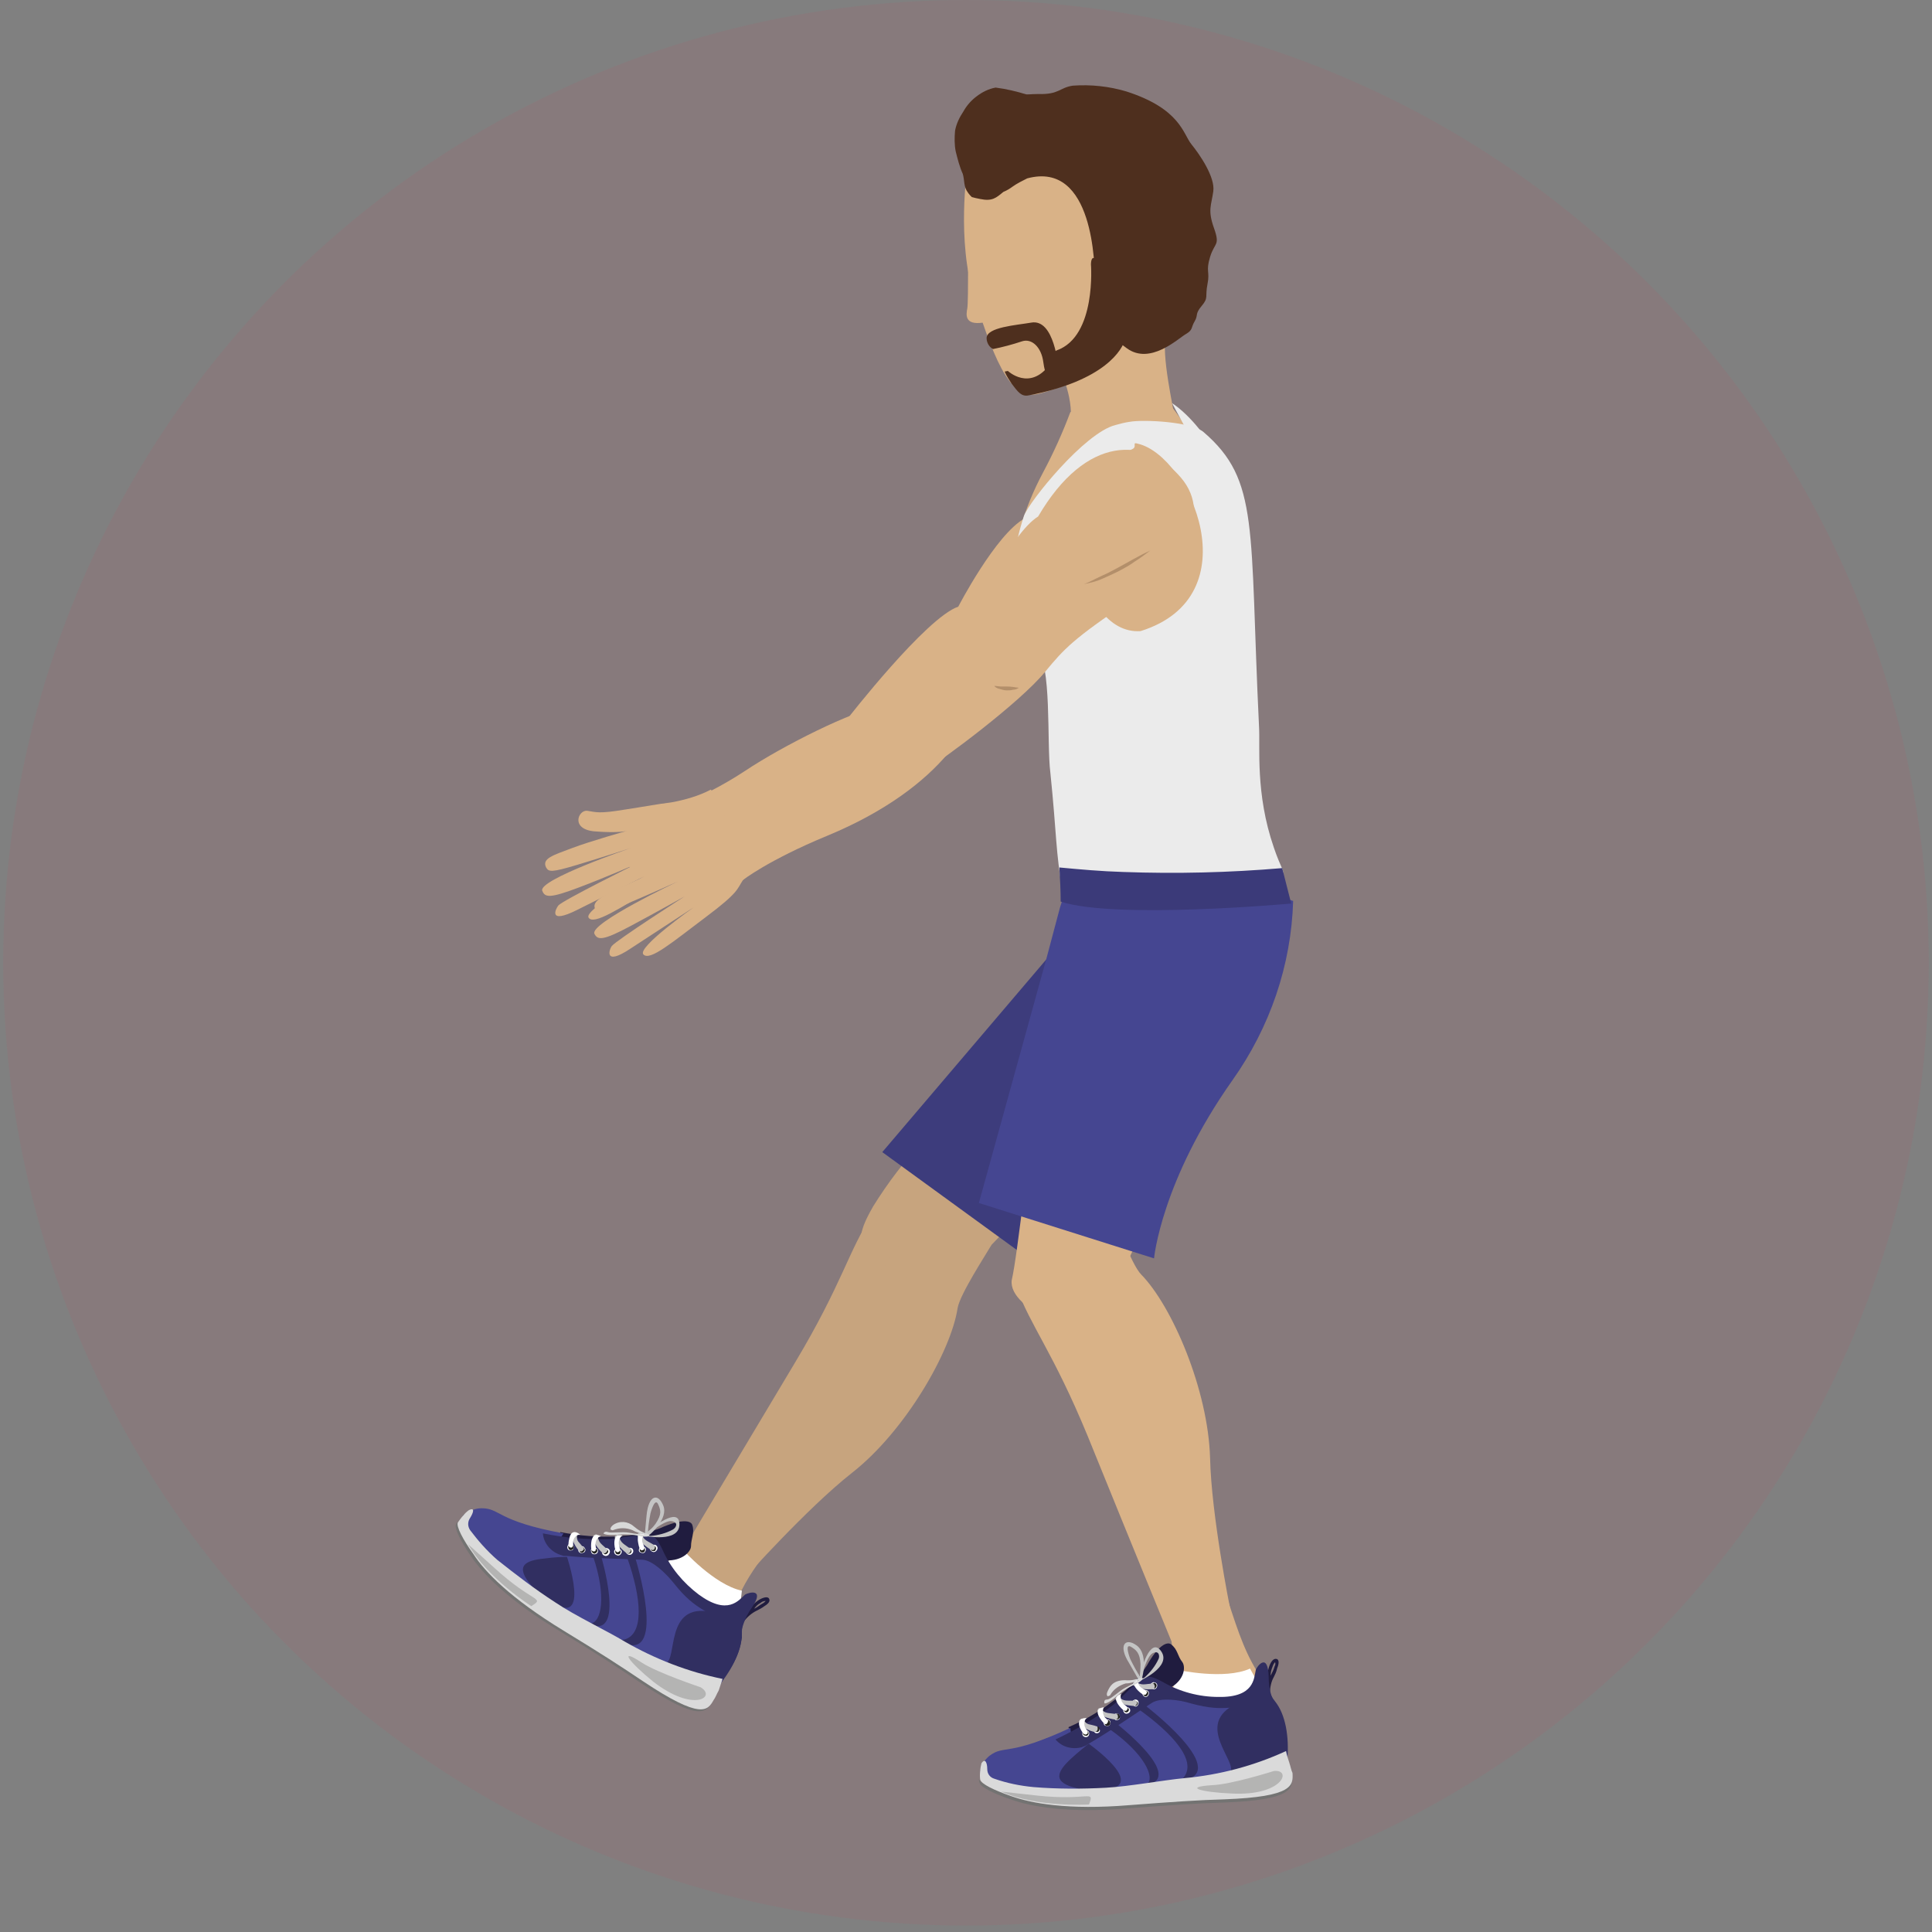 <?xml version="1.0" encoding="utf-8"?>
<!-- Generator: Adobe Illustrator 25.0.0, SVG Export Plug-In . SVG Version: 6.00 Build 0)  -->
<svg version="1.1" id="Layer_1" xmlns="http://www.w3.org/2000/svg" xmlns:xlink="http://www.w3.org/1999/xlink" x="0px" y="0px"
	 viewBox="0 0 300 300" style="enable-background:new 0 0 300 300;" xml:space="preserve">
<rect x="0" y="0" width="300" height="300" fill="#808080" stroke="none"/>
<style type="text/css">
	.st0{opacity:7.703218e-02;fill-rule:evenodd;clip-rule:evenodd;fill:#E13856;enable-background:new    ;}
	.st1{fill:#D9B287;}
	.st2{fill:#C7A47E;}
	.st3{fill:#FFFFFF;}
	.st4{fill:#737372;}
	.st5{fill:#201C3F;}
	.st6{fill-rule:evenodd;clip-rule:evenodd;fill:#312F61;}
	.st7{fill-rule:evenodd;clip-rule:evenodd;fill:#201C3F;}
	.st8{fill-rule:evenodd;clip-rule:evenodd;fill:#454691;}
	.st9{fill:#312F61;}
	.st10{fill:#454691;}
	.st11{fill-rule:evenodd;clip-rule:evenodd;fill:#FFFFFF;}
	.st12{fill-rule:evenodd;clip-rule:evenodd;fill:#222221;}
	.st13{fill-rule:evenodd;clip-rule:evenodd;fill:#C4C4C4;}
	.st14{fill-rule:evenodd;clip-rule:evenodd;fill:#D8D8D8;}
	.st15{fill:#DADADA;}
	.st16{fill:#B4B4B3;}
	.st17{fill:#3D3C7C;}
	.st18{opacity:0.26;}
	.st19{fill:#472919;}
	.st20{fill:#4E2F1E;}
	.st21{fill:#EBEBEB;}
	.st22{fill:#3B3A79;}
</style>
<circle id="Mask-Copy-2_1_" class="st0" cx="150" cy="149.5" r="149.5"/>
<g id="Layer_2_1_">
	<g id="OBJECTS">
		<path class="st1" d="M138.4,109.7c-0.7,0-1.3,0-2,0.1c-3.8,0.5-14.7,5.9-20.7,9.9c-3.5,2.3-7.2,4.2-11.1,5.7l4,7.3
			c0,0,4.3-2.5,13.9-5s16.2-6.3,20.4-10C144.3,116.2,139.9,109.7,138.4,109.7z"/>
		<path class="st1" d="M134.1,115.1c0.7-0.3-2.5-3.5-2.5-3.5s12.2-15.7,17.2-17.4c0,0,5.8-11.2,10.3-13.7
			c8.4-12.2,17.6-11.3,22.5-4.5c4.6,6.4-1.1,14-9,18.5c-9.4,5.3-10.9,6.9-14,10.2c-4.2,4.6-17.1,12.8-19.4,13.9
			C136.7,115.8,134.8,118.8,134.1,115.1z"/>
		<path class="st1" d="M110.4,122.6c-1.9,1-4,1.6-6.2,2c-2.4,0.3-3.2,0.5-7.1,1.1c-4.2,0.7-4.5,0.4-5.9,0.2s-2.7,2.9,1.2,3.2
			s5-0.1,5-0.1s-5.7,1.6-8.6,2.7s-4.7,1.6-4,3c0.4,0.7,0.8,0.8,4.8-0.4s8.3-2.6,8.3-2.6s-14.3,4.9-13.7,6.6c0.4,1.1,1.2,1.2,5.7-0.5
			s8.8-3.6,8.8-3.6s-11.3,5.6-12,6.4c-0.4,0.5-1.7,3,2.9,0.7l10.4-5.2c0,0-9.4,5.2-8.6,6.4s4.7-1.4,10.3-4.7s5.2-3.8,6.4-5.1
			s6.1-2.8,6.1-2.8L110.4,122.6z"/>
		<path class="st1" d="M111.6,258.7c-2.6,3.6-7.6,4.3-11.2,1.7c-3.6-2.6-4.3-7.6-1.7-11.2c2.6-3.5,7.5-4.3,11.1-1.7
			C113.4,250.1,114.2,255.1,111.6,258.7C111.6,258.7,111.6,258.7,111.6,258.7z"/>
		<path class="st2" d="M153.9,193.4c-0.8,1.4-4.8,7.5-5.2,9.7c-1,6.7-8.1,19.1-16.4,25.6c-7,5.5-16.8,16.5-16.8,16.5l-10.7-2.4
			c0,0,8.7-14.6,18.7-31.3c7.3-12.2,8.3-17.4,11.9-22.8C137.6,187.2,154,191.5,153.9,193.4z"/>
		<path class="st2" d="M146.1,200.7c-2,1.8-12.2-7-10-11.1c5.3-7.9,30.9-52.4,43.5-48.8c0,0,20.3-1,10.3,17.8
			c-7.4,13.8-27,25.6-32.6,31.3C154.1,193,149.7,198.1,146.1,200.7z"/>
		<path class="st2" d="M119.7,240.3c0,0-6.8,7.3-6.6,14.5c0.1,5.8-12,2.9-12.7,5.7c0,0-18.5-11-16.5-16.8c1.2-3.5,11.4-4.4,15.6-0.7
			c4.7,4.1,11-6.4,11-6.4L119.7,240.3z"/>
		<path class="st3" d="M103.3,242.8l2.7-2.2c0,0,4.9,5.5,9.2,6.4l-0.3,2.6C114.8,249.5,108.3,251.5,103.3,242.8z"/>
		<path class="st2" d="M143.4,177.1c-2.9,3.1-5.5,6.5-7.8,10.2c-2.9,5-1.6,5.2-1.8,8.5s2.7,1.9,2.7,1.9s6.7-9.1,6.8-9.4
			S143.4,177.1,143.4,177.1z"/>
		<path class="st4" d="M110.8,263.9c-1,1.5-2.2,2.8-10.8-3c-3.9-2.9-8-5.6-12.3-8c-8.4-4.6-12.3-9-14.2-11.8
			c-1.5-2.3-2.7-4.3-2.4-4.9l0.2-0.3c-0.2,0.3-0.4,0.6-0.5,0.8c-0.3,0.6,0.8,2.7,2.3,4.9c1.8,2.7,5.8,6.9,14,11.8
			c5.6,3.4,9.4,5.9,12.5,8c9,6,10,4.5,11,2.9L110.8,263.9z"/>
		<path class="st5" d="M119.4,248.2c-0.2-0.3-0.8-0.2-1.5,0.2c-0.8,0.5-1.4,1.2-1.8,2l0,0c-0.4,0.3-0.7,0.7-1,1.1l0.4,0.3
			c0.5-0.7,1.2-1.3,2-1.7c0.4-0.2,0.8-0.4,1.2-0.7C119.7,248.8,119.5,248.4,119.4,248.2z M118.4,249c-0.4,0.2-0.7,0.5-1.1,0.7
			l-0.2,0.1c0.3-0.4,0.6-0.7,1-0.9c0.2-0.2,0.5-0.3,0.8-0.3C118.8,248.7,118.6,248.9,118.4,249L118.4,249z"/>
		<path class="st6" d="M103,258.3c-2.2-1.2-4.4-2.2-6.7-3.1c-3.7-1.6-7.2-3.5-10.6-5.6c-3.2-2.2-6.2-4.5-9.1-7.1
			c-2-1.8-3.7-3.9-5.1-6.1l0.4-1.1c0.5-0.3,1.1-0.5,1.7-0.5c1,0,2.6,0.6,7.4,2c6.1,1.8,8.2,2.1,12.1,1.9s8.1,0.1,8.8,0.9
			s1.5,2.9,3.9,5.9c4.6,5.9,1.5,3.8,6.8,5.1c2.4,0.6,4.1-1.7,3.9-1.1c-0.8,1.1-1.3,2.5-1.3,3.9c0.1,2.6-1.4,5.7-3.7,8.5
			C108.8,261.6,104.8,259.4,103,258.3z"/>
		<path class="st7" d="M107.3,240.1c0-1.2,0.6-2.1,0.2-3.3c-0.2-0.7-1.7-1-5,0.5c-2.1,0.8-4.4,1.2-6.6,1.2l0.2,0.1
			c-3,0.1-6.1-0.1-9.1-0.7l-0.1,0.9c5.1,0.7,9.8,1.1,13.1,1.4c1.3,0.3,2.5,2,3.4,2.1C106,242.4,107.3,240.9,107.3,240.1z"/>
		<path class="st8" d="M72.2,236c-0.3,0.6-0.1,1.3,0.3,1.8l0.4,0.5l0,0c0.1,0.2,0.3,0.4,0.4,0.5l0,0l0.5,0.6l0,0l0.5,0.6v0.1
			l0.5,0.6l0,0l0.6,0.6l0,0c0.2,0.2,0.4,0.4,0.6,0.6c0,0,0,0,0,0.1l0.6,0.6c2.9,2.6,5.9,4.9,9.1,7.1c3.4,2.1,7,4,10.6,5.6
			c2.4,1.1,12.4,6.9,15.1,7.1c0.2-0.2,0.7-1.3,0.8-1.5c-0.9,0.1-1.7,0.1-2.6,0c-3.7-0.5-12.7-6.1-16-7.6c-6.7-3-12.6-7.5-17.4-13.1
			c0,0-2.9-3.9,0.7-3.4c3.2,0.4,10.1,2.1,10.1,2.1l0.5-0.8c-10.4-1.9-9.8-3.9-12.7-3.9c-0.9,0-1.8,0.3-2.4,1
			C72.4,235.3,72.4,235.7,72.2,236z"/>
		<path class="st9" d="M112.1,260.9c2.1-2.6,3.2-5.2,3.1-7.7v-0.4c-0.5-0.2-0.9,0-1,1.3c-0.1,2.3-1.9,5.5-2.6,6.7
			C111.8,260.9,111.9,260.9,112.1,260.9z"/>
		<path class="st8" d="M85.1,240.1c0,0,3.4-1,0.3-2.2c-1.1-0.4-11.1-3.2-11.3-1.5c-0.2,1.1-0.4,1,0.8,3s8.9,8.3,7.7,6.9
			c-2.7-3.1-1.2-4,2-4.3c1.5-0.2,2.9-0.3,4.4-0.2L85.1,240.1z"/>
		<path class="st10" d="M87.9,241.3c0,0,4.2,12.1-2.6,7.2c0,0,4.7,3.8,6.4,3.6s2.5-4.2,0.4-10.4L87.9,241.3z"/>
		<path class="st10" d="M93.3,241.5c0,0,4,13.2-1.8,10.7c0,0,3.8,2.8,5.4,2.4c3.2-0.8,2.7-6.5,0.5-12.7L93.3,241.5z"/>
		<path class="st10" d="M98.7,242.1c0,0,4.8,15.6-1.7,13.1c0,0,4.7,3.5,6.3,3.1c2-0.5-0.2-9.5,7.2-8c1.5,0.3-7.3-6.1-8.1-8.5
			L98.7,242.1z"/>
		<path class="st6" d="M115.2,254.4c0-0.4,0-0.7,0-1.1V253c0.3-1.2,0.8-2.3,1.5-3.3c2.2-3.2-0.5-2.4-1-2.1c-1,0.9-2.7,3.3-7.2,0
			c-2.4-1.8-4.4-4.2-5.6-6.9c-0.8-1.7-1.3-2.1-1.5-2.1c-3-0.4-3.8,0.1-6.7,0.4c-3.5,0.1-7-0.2-10.4-0.9c0.1,1.5,1.2,2.8,2.6,3.3l0,0
			l0.3,0.1l0,0l0.3,0.1h0.1h0.2H88c3.8,0.4,10.3,0.5,11.8,0.6s3.5,2,4.8,3.6c3.7,4.7,5.3,3.8,7.6,6.7c0.8,1,1.2,3.2,0.4,6.5
			c0,0.1,1.5-2.4,1.5-2.4s0-2.4,0-2.4c0,0,0.1,0.1,0.1,0.1l0,0h0.2h0.2C114.9,254.3,115,254.4,115.2,254.4z"/>
		<path class="st11" d="M101,240.1c-0.2,0.3-0.1,0.6,0.2,0.8c0.3,0.2,0.6,0.1,0.8-0.2c0,0,0,0,0,0c0.2-0.3,0.1-0.6-0.2-0.8
			C101.5,239.8,101.2,239.9,101,240.1z"/>
		<path class="st12" d="M101.1,240.2c-0.1,0.2-0.1,0.5,0.1,0.6c0.2,0.1,0.5,0.1,0.6-0.1c0.1-0.2,0.1-0.5-0.1-0.6c0,0,0,0,0,0
			C101.5,239.9,101.3,240,101.1,240.2C101.1,240.2,101.1,240.2,101.1,240.2z"/>
		<path class="st13" d="M101,240.6c0,0-2.2-1.3-2-2.4c0,0,0.4-0.5,0.6-0.1c0.4,1.2,0.9,1.1,2.1,1.9C101.7,240,101.8,241,101,240.6z"
			/>
		<path class="st11" d="M97.3,240.5c-0.2,0.2-0.2,0.6,0.1,0.8c0.2,0.2,0.6,0.2,0.8-0.1c0.2-0.2,0.2-0.6-0.1-0.8
			C97.8,240.3,97.5,240.3,97.3,240.5C97.3,240.5,97.3,240.5,97.3,240.5z"/>
		<path class="st12" d="M97.3,240.6c-0.1,0.2-0.1,0.5,0.1,0.6c0,0,0,0,0,0c0.2,0.1,0.4,0.1,0.6-0.1c0,0,0,0,0,0
			c0.1-0.2,0.1-0.4-0.1-0.6C97.8,240.4,97.5,240.4,97.3,240.6z"/>
		<path class="st13" d="M97.2,241.1c0,0-2-1.5-1.7-2.6c0,0,0.5-0.4,0.6,0c0.3,1.2,0.8,1.2,1.9,2.1C98,240.6,97.9,241.5,97.2,241.1z"
			/>
		<path class="st11" d="M93.7,240.6c-0.2,0.2-0.3,0.5-0.1,0.8c0.2,0.2,0.5,0.3,0.8,0.1c0,0,0.1,0,0.1-0.1c0.2-0.2,0.3-0.5,0.1-0.8
			C94.3,240.3,94,240.3,93.7,240.6C93.7,240.5,93.7,240.5,93.7,240.6z"/>
		<path class="st12" d="M93.7,240.6c-0.2,0.2-0.2,0.4,0,0.6c0.2,0.2,0.4,0.2,0.6,0c0.2-0.2,0.2-0.4,0-0.6
			C94.2,240.5,93.9,240.5,93.7,240.6C93.7,240.6,93.7,240.6,93.7,240.6z"/>
		<path class="st13" d="M93.5,241.1c0,0-1.8-1.7-1.3-2.7c0,0,0.5-0.4,0.6,0.1c0.2,1.2,0.6,1.2,1.6,2.2
			C94.3,240.6,94.2,241.5,93.5,241.1z"/>
		<path class="st11" d="M90,240.2c-0.2,0.2-0.3,0.5-0.1,0.8c0.2,0.2,0.4,0.2,0.7,0.1c0.3-0.1,0.4-0.5,0.2-0.7
			c-0.1-0.3-0.5-0.4-0.7-0.2C90.1,240.2,90,240.2,90,240.2z"/>
		<path class="st12" d="M90.1,240.3c-0.2,0.1-0.2,0.4-0.1,0.6c0.1,0.2,0.4,0.3,0.6,0.1c0.2-0.1,0.3-0.4,0.1-0.6
			C90.6,240.2,90.3,240.2,90.1,240.3z"/>
		<path class="st13" d="M89.8,240.7c0,0-1.4-1.7-0.8-2.6c0,0,0.6-0.3,0.6,0.2c-0.1,1.2,0.3,1,1.1,2.2
			C90.7,240.4,90.4,241.3,89.8,240.7z"/>
		<path class="st11" d="M99.3,240.4c-0.2,0.3-0.1,0.6,0.2,0.7s0.6,0.1,0.7-0.2c0.2-0.3,0.1-0.6-0.2-0.7
			C99.8,240,99.5,240.1,99.3,240.4z"/>
		<path class="st12" d="M99.4,240.4c-0.1,0.2-0.1,0.5,0.1,0.6c0.2,0.1,0.5,0.1,0.6-0.1c0.1-0.2,0.1-0.5-0.1-0.6c0,0,0,0,0,0
			C99.8,240.2,99.5,240.2,99.4,240.4C99.4,240.4,99.4,240.4,99.4,240.4z"/>
		<path class="st11" d="M100.3,238.2c0,0-1.6-0.6-1.2,1.4c0.2,1.2,0.5,1.2,0.7,1.1s0.4-0.1,0.1-0.9C99.4,239,100,238.1,100.3,238.2z
			"/>
		<path class="st11" d="M95.5,240.6c-0.2,0.2-0.2,0.6,0.1,0.8s0.6,0.2,0.8-0.1c0.2-0.2,0.2-0.6-0.1-0.7c0,0,0,0,0,0
			C96,240.3,95.7,240.4,95.5,240.6C95.5,240.6,95.5,240.6,95.5,240.6z"/>
		<path class="st12" d="M95.6,240.7c-0.1,0.2-0.1,0.4,0.1,0.6c0.2,0.1,0.5,0.1,0.6-0.1c0.1-0.2,0.1-0.4-0.1-0.6c0,0,0,0,0,0
			C96,240.5,95.8,240.5,95.6,240.7z"/>
		<path class="st11" d="M96.8,238.5c0,0-1.5-0.7-1.4,1.3c0.1,1.2,0.4,1.3,0.6,1.2s0.4-0.1,0.2-0.8C95.8,239.2,96.5,238.3,96.8,238.5
			z"/>
		<path class="st11" d="M91.9,240.4c-0.2,0.2-0.2,0.5,0,0.8c0.2,0.2,0.6,0.2,0.8,0c0,0,0,0,0,0c0.2-0.2,0.2-0.5,0-0.7c0,0,0,0,0,0
			C92.5,240.2,92.1,240.2,91.9,240.4C91.9,240.4,91.9,240.4,91.9,240.4z"/>
		<path class="st12" d="M92,240.5c-0.2,0.2-0.2,0.4,0,0.6s0.4,0.2,0.6,0c0.2-0.2,0.2-0.4,0-0.6C92.4,240.3,92.2,240.3,92,240.5z"/>
		<path class="st11" d="M93.4,238.6c0,0-1.4-1-1.6,1c-0.1,1.2,0.2,1.3,0.4,1.3s0.4,0,0.3-0.8C92.3,239.1,93.1,238.4,93.4,238.6z"/>
		<path class="st11" d="M88.3,239.8c-0.2,0.2-0.3,0.5-0.1,0.8c0.2,0.2,0.4,0.2,0.7,0.1c0.2-0.2,0.3-0.5,0.1-0.8
			C88.9,239.7,88.6,239.6,88.3,239.8z"/>
		<path class="st12" d="M88.4,239.9c-0.2,0.1-0.2,0.4-0.1,0.6c0,0,0,0,0,0c0.1,0.2,0.4,0.3,0.6,0.1c0.2-0.1,0.3-0.4,0.1-0.6
			C88.9,239.8,88.6,239.7,88.4,239.9C88.4,239.8,88.4,239.9,88.4,239.9z"/>
		<path class="st11" d="M90.2,238.4c0,0-1.4-1.4-1.8,0.5c-0.3,1.2,0,1.4,0.2,1.4s0.4,0.1,0.4-0.8C89,238.5,90,238.1,90.2,238.4z"/>
		<path class="st13" d="M100.2,238.5c0,0,5.3,1.1,5.3-1.8s-4.3,0.5-5.3,1.5l0.3,0.1c0,0,2.7-2.3,3.8-2.1s0.7,1,0.2,1.3
			c-1.1,0.6-2.3,0.9-3.5,1c-0.1,0-0.5-0.2-0.6-0.2S100.3,238.5,100.2,238.5z"/>
		<path class="st13" d="M101,238.2c0,0,2.8-2.4,2-4.4s-2.3-1.7-2.6,1.5l-0.3,3.2l0.5-0.1c0-1.1,0.2-2.3,0.4-3.4
			c0.3-1.1,0.8-2.3,1.2-1.4s0.6,1.5-0.4,3c-0.5,0.7-1.1,1.2-1.3,1.6s0,0.4,0,0.4L101,238.2z"/>
		<path class="st14" d="M100,238.2c-0.6-0.1-1.3-0.3-1.8-0.6c-1-0.4-2-0.4-3,0c0,0.1-0.4-0.1-0.4-0.1s-0.1-0.3,0.4-0.7
			c1-0.7,2.3-0.6,3.2,0.2c0.7,0.6,1.4,1,2.3,1.2C100.7,238.2,100.9,238.9,100,238.2z"/>
		<path class="st14" d="M100.8,238.3c-1,0-2.1-0.1-3.1-0.3c-1.1-0.2-2.8,0.1-3.3-0.1s-0.7,0.2-0.7,0.2s0.2,0.4,2.4,0.2
			c1.2-0.1,2.4,0,3.6,0.3C100.4,238.6,100.6,238.7,100.8,238.3z"/>
		<path class="st15" d="M111.6,262.5c0.2-0.6,0.4-1.2,0.6-1.8c-5.4-1.1-10.5-3.1-15.2-5.8c-2.8-1.7-7.7-4-10.8-6.1
			c-3.1-2-6.1-4.3-9-6.6c-1.6-1.4-3-3-4.2-4.6c-0.4-0.6-0.4-1.3,0-1.9c0.5-0.8,0.8-1.7-0.2-1.2c-0.7,0.5-1.2,1.2-1.7,1.9
			c-0.3,0.6,0.8,2.7,2.4,4.9c1.8,2.8,5.8,6.9,14,11.9c5.6,3.4,9.3,5.8,12.4,7.9c9,6,10,4.5,10.9,2.9
			C111.1,263.6,111.3,263,111.6,262.5z"/>
		<path class="st16" d="M108.8,262c0,0-6.6-2.2-9.1-3.8c-3.8-2.5-2-0.1,1.7,2.9C107.7,266,111.3,263.5,108.8,262z"/>
		<path class="st16" d="M82.5,249.4c0,0-6.8-4.3-9.8-9.6l4,3.6C82.8,249,84.7,248,82.5,249.4z"/>
		<path class="st17" d="M199.2,149.6c-4.5,9.1-10.9,17.1-18.8,23.6c-14.8,12.3-20.3,22.5-20.3,22.5l-23.1-16.8l38.9-45.7
			L199.2,149.6z"/>
		<path class="st1" d="M193.9,109.9c-2-14.3,1.3-18.4-2.5-29.8c-2-5.9-5.3-11.7-10.8-18.7c-3.1-3.9-14.4,2.6-14.4,2.6
			c-1.2,3.2-2.6,6.3-4.2,9.3c-6.2,11.6-6,22.3-1.1,27.3c2.5,2.6,2.6,12,3.1,16.7c1.1,10.2,2.1,17.4,3.3,23.7
			c2.6,14.3,1.1,18.2,4.5,21.2c3.9,3.4,9.7,3.2,13.9,2.6c0.7-2.5,1.6-4.9,2.7-7.3c2.2-4.6,3.9-6.2,4.7-10.4c0.3-1.6,0.4-3.1,0.3-4.7
			c-0.4-5.1-2.8-6.9-2-9.7c0.6-2.2,3.2-1.7,4.1-4.2c0.4-1.3,0.3-2.6-0.2-3.8C193.9,119.9,194.6,114.8,193.9,109.9z"/>
		<g class="st18">
			<path class="st19" d="M175.4,116.7c-0.7,0.3-1.4,0.5-2.1,0.7c-0.7,0.1-1.4,0.2-2.1,0.1c-0.8-0.1-1.5-0.3-2.2-0.6
				c0.5,0.7,1.2,1.2,2,1.5c0.8,0.3,1.7,0.4,2.6,0.2c0.8-0.2,1.6-0.5,2.3-1c0.7-0.5,1.2-1.1,1.6-1.8
				C176.8,116.1,176.1,116.4,175.4,116.7z"/>
			<path class="st19" d="M177.1,120.3c-0.7,0.3-1.3,0.6-1.9,0.9c-0.6,0.3-1.2,0.4-1.9,0.6c-0.6,0.1-1.2,0.1-1.9,0.1
				c-0.7-0.1-1.3-0.3-2-0.5c0.4,0.6,1.1,1.1,1.8,1.4c0.7,0.3,1.5,0.4,2.3,0.2c0.8-0.1,1.5-0.5,2.1-0.9
				C176.3,121.6,176.8,121,177.1,120.3z"/>
			<path class="st19" d="M173.3,126.7c-0.4,0.1-0.9,0.1-1.3,0.1c-0.5,0-1-0.1-1.5-0.2c0.3,0.5,0.7,0.9,1.2,1.1
				c0.5,0.2,1.2,0.3,1.7,0.2c0.6-0.1,1.1-0.3,1.5-0.7c0.5-0.3,0.8-0.8,1-1.3c-0.5,0.2-1,0.4-1.4,0.5
				C174.2,126.5,173.7,126.6,173.3,126.7z"/>
			<path class="st19" d="M189.8,90.3c0-0.4,0-0.9,0-1.3c0-0.8,0.1-1.6,0.3-2.4c-0.5,0.5-1,0.9-1.4,1.4c0,0.3-0.1,0.6-0.1,0.9
				c0,0.5-0.1,1-0.1,1.4c0,0.5,0.1,1,0.1,1.4c0,0.9-0.1,1.7-0.5,2.5c-0.4,0.8-1,1.5-1.6,2.1c-1.6,1.3-3.4,2.1-5.3,2.6
				c-2,0.5-4.2,0.7-6.3,0.6c-2.1-0.1-4.2-0.6-6.1-1.4c-0.9-0.4-1.8-1-2.5-1.7c-0.7-0.7-1.3-1.5-1.6-2.4c0.2,0.9,0.7,1.8,1.3,2.6
				c0.7,0.8,1.5,1.5,2.4,2c2,1,4.1,1.7,6.4,1.8c2.2,0.2,4.5,0.1,6.7-0.4c2.2-0.5,4.3-1.4,6-2.8c0.8-0.7,1.5-1.6,1.9-2.5
				c0.4-0.9,0.6-2,0.6-3C189.9,91.2,189.8,90.7,189.8,90.3z"/>
			<path class="st19" d="M181.1,111.3c0.7,0.3,1.4,0.5,2.1,0.6c-0.6-0.3-1.2-0.7-1.8-1.1c-0.6-0.4-1.1-0.8-1.7-1.2
				c-1.1-0.8-2.2-1.7-3.3-2.6c-1.1-0.9-2.3-1.7-3.6-2.4c-0.6-0.3-1.3-0.6-2-0.8c-0.4-0.1-0.7-0.2-1.1-0.2c-0.4-0.1-0.7-0.1-1.1,0
				c0.3,0,0.7,0.1,1,0.3c0.3,0.1,0.6,0.3,0.9,0.4c0.6,0.3,1.2,0.7,1.8,1.1c1.2,0.8,2.2,1.6,3.3,2.5c1.1,0.9,2.3,1.7,3.5,2.4
				C179.8,110.7,180.5,111,181.1,111.3z"/>
			<path class="st19" d="M180.3,104.5c-0.8-0.1-1.6-0.2-2.3-0.5c0.6,0.6,1.3,1.1,2.1,1.4c0.8,0.3,1.7,0.3,2.6,0.2
				c0.9-0.1,1.7-0.4,2.4-0.9c0.7-0.4,1.4-1,1.9-1.7c-0.7,0.3-1.5,0.6-2.2,0.9c-0.7,0.2-1.4,0.4-2.2,0.6
				C181.8,104.6,181.1,104.6,180.3,104.5z"/>
			<path class="st19" d="M167.7,121.2c0-1.5,0-2.9-0.1-4.4c-0.1-1.5-0.2-2.9-0.5-4.4c-0.2,1.4-0.4,2.9-0.5,4.4
				c-0.1,1.5-0.1,2.9-0.1,4.4s0,2.9,0.1,4.4c0.1,1.5,0.2,2.9,0.5,4.4c0.2-1.4,0.4-2.9,0.5-4.4C167.7,124.1,167.7,122.6,167.7,121.2z
				"/>
		</g>
		<path class="st1" d="M165.2,58.9c0,0,2.6,6.2-0.2,9.9s17.7-1.4,17.5-3.3s-2.3-10.6-1.4-13.7C181.1,51.7,172.8,58.1,165.2,58.9z"/>
		<path class="st1" d="M184.2,36.1c1.3,10,3.7,15.7-9.2,20.3c-4.6,1.7-10.9,4-13.5,4.7c-4.3,1.2-6.7-3.9-10.2-14.9
			c-2.8-8.9-1.1-20-1.1-20c2.9-4.9,12.4-5.9,18-6.6C178.8,18.2,182.7,24.1,184.2,36.1z"/>
		<path class="st1" d="M150.3,35.9c0,0,0.1,11-0.1,12s-0.4,2.6,2.4,2.2s3.5-1.7,3.5-1.7L150.3,35.9z"/>
		<path class="st20" d="M169.4,41c0,0,0.9,11.2-5.3,13.4c-0.6,0.2-0.7,1.7-1.1,2.2c-3.1,4.2-6.5,1-6.5,1l-0.5,0.1
			c0.3,0.7,0.7,1.3,1.1,1.9c1,1.3,1.5,2,2.6,1.8c12-2.3,14.6-7.2,15-8.7C175.4,50.1,169.6,36.4,169.4,41z"/>
		<path class="st20" d="M160.1,50.1c-2.3,0.4-6.9,0.7-6.9,2.4c0,0.7,0.4,1.4,1,1.7c1.5-0.3,3-0.7,4.5-1.2c1.5-0.5,3,0.9,3.3,3.2
			s0.8,1.6-0.5,2.3s0.7,1,0.7,1l2.2-2.4C164.3,57.2,163.8,49.4,160.1,50.1z"/>
		<path class="st20" d="M181.2,49.8c0.4-0.6,0.7-1.2,1-1.8c0.1-0.3,0.1-0.5,0.1-0.5C182,48.3,181.7,49,181.2,49.8z"/>
		<path class="st20" d="M174.9,26.8c-0.3-1.2-0.7-2.4-1.3-3.5c-0.6-1.4-3.1-3.3-4.4-4.7c-0.1-0.2-0.3-0.4-0.5-0.5l0,0
			c-0.2-0.2-0.4-0.5-0.7-0.6c-1.2-1-2.7-1.6-4.2-1.8l-0.5-0.1c-0.2-0.1-0.5-0.2-0.7-0.3c-1-0.4-2-0.6-3.1-0.6
			c-1.6-0.5-3.3-0.9-4.9-1.1c-1.1,0.2-2.1,0.7-3,1.4c-0.8,0.6-1.5,1.4-2,2.3c-0.6,0.9-1.1,1.9-1.3,3c-0.1,1.1-0.1,2.2,0.1,3.2
			c0.3,1.2,0.6,2.4,1.1,3.5c0.3,1,0.1,2,0.8,2.9c0.2,0.3,0.4,0.5,0.6,0.7c0.3,0.1,0.8,0.2,1.3,0.3c1.9,0.4,2.5-0.2,3.6-1.1
			c0.5-0.2,1-0.5,1.4-0.8c0.7-0.5,1.5-0.9,2.3-1.3c10.4-2.8,10.5,13.8,10.5,15.8s0.9,4.3,1.1,1.7c0-0.2,0.6,0.3,0.6-0.9l0,0
			c0.5,1.1,0.5,2.4,0.1,3.6c-0.1,0.7-0.3,1.9-0.3,1.9c0.9-2,1.7-4,2.4-6.1c0.8-4.2,1.3-8.5,1.4-12.8
			C175.4,28.8,175.4,27.8,174.9,26.8z"/>
		<path class="st20" d="M154.7,15.7c2.1-0.7,4.3-1.1,6.5-1.1c3.3,0.1,3.3-1,5.4-1.3c2.8-0.2,5.6,0.1,8.3,0.9
			c8.4,2.7,8.8,6.6,10.1,8.2s3.7,5.1,3.4,7.3s-0.9,2.9,0.1,5.7s0.1,2.2-0.6,4.5s0,2.2-0.4,4.2s0.2,2.1-0.9,3.4s-0.5,1.4-1.1,2.4
			s-0.2,1.3-1.4,2s-5.5,4.8-9.1,2.2c-7.7-5.6-6.1-8.4-3-5.5c-0.4-0.4,0.1-8.1,0.1-8.1s0.7-5.3,0.5-5.8s-0.4-4.1-1.4-5.6
			s-9.5-8-9.9-8.2S154.7,15.7,154.7,15.7z"/>
		<path class="st1" d="M172.6,188c0.6,1.4,3.1,8.4,4.6,9.9c4.8,4.9,10.4,17.9,10.7,28.5c0.2,8.9,3.1,23.3,3.1,23.3l-8.3,7.1
			c0,0-6.5-15.8-13.8-33.8c-5.4-13.1-8.9-17.1-11.1-23.2C158,197.3,171.2,186.7,172.6,188z"/>
		<path class="st1" d="M170.4,205.7c-1.3,2.4-13.9-2.2-13.3-6.9c2.1-9.3,5.4-60.9,18.5-61.9c7.9-2.6,15.2-1.7,18.5,2.5
			c2.7,3.4,2,8.1,1.5,11.6c-1.5,9.5-8.1,17.4-11.6,24.5c-0.7,1.4-1.4,2.9-1.4,2.9c-1.2,2.8-1.6,4.5-5.6,13.3
			C174.4,197.6,172,202.4,170.4,205.7z"/>
		<path class="st1" d="M190,246.2c0.3,0.9,0.5,1.6,0.6,2.1c1.8,5.5,2.9,8.9,5.5,12.6c0.7,0.9,0.8,0.9,0.9,1.3
			c1.4,4-6.7,9.8-5.3,11.9c0,0-20.6,6.1-23.5,0.7c-1.7-3.2,4.5-11.4,10.1-12c6.2-0.7,2.8-12.4,2.8-12.4L190,246.2z"/>
		<path class="st3" d="M182,262.7l0.9-3.4c0,0,7.2,1.6,11.2-0.2l1.3,2.3C195.3,261.4,191.1,266.8,182,262.7z"/>
		<path class="st1" d="M171.7,191.8c-0.5,4.2-0.6,8.5-0.3,12.8c0.6,5.7,1.8,5.2,3.5,7.9s3.3-0.1,3.3-0.1s-8.1-11.3-8.2-11.6
			S171.7,191.8,171.7,191.8z"/>
		<path class="st4" d="M200.5,275.4c0.1,1.8-0.1,3.5-10.6,3.9c-4.9,0-9.8,0.2-14.7,0.7c-9.5,1.2-15.3-0.1-18.4-1.2
			c-2.6-1-4.7-1.9-4.8-2.6c0-0.1,0-0.2,0-0.3c0,0.4,0,0.7,0.1,0.9c0.1,0.7,2.2,1.7,4.8,2.6c3.1,1.1,8.7,2.2,18.3,1.4
			c6.5-0.5,11-0.8,14.8-0.9c10.8-0.4,10.7-2.2,10.6-4.1C200.5,275.7,200.5,275.5,200.5,275.4z"/>
		<path class="st5" d="M198.2,257.6c-0.4-0.1-0.8,0.3-1.1,1.1c-0.3,0.9-0.4,1.8-0.3,2.7l0,0c-0.1,0.5-0.2,1-0.1,1.5l0.5,0
			c0-0.9,0.2-1.8,0.6-2.5c0.2-0.4,0.4-0.8,0.5-1.3C198.8,257.9,198.4,257.6,198.2,257.6z M197.9,258.8c-0.1,0.4-0.3,0.8-0.5,1.2
			l-0.1,0.2c0-0.5,0.1-0.9,0.3-1.4c0.1-0.3,0.2-0.5,0.4-0.7C198.1,258.4,198,258.6,197.9,258.8L197.9,258.8z"/>
		<path class="st6" d="M190.8,275.4c-2.4,0.3-4.8,0.8-7.2,1.4c-3.9,0.8-7.9,1.4-11.9,1.7c-3.8,0.1-7.7-0.1-11.5-0.5
			c-2.6-0.3-5.2-1-7.7-1.9l-0.3-1.1c0.2-0.6,0.6-1.1,1.1-1.4c0.8-0.5,2.5-1,7.2-2.7c6-2.1,7.9-3.1,10.9-5.6s6.6-4.7,7.7-4.4
			s2.9,1.4,6.6,2.5c7.2,2,3.4,2.2,8.5,0.1c2.3-1,2.3-3.8,2.5-3.2c0,1.4,0.4,2.8,1.3,3.9c1.6,2,2.2,5.4,1.9,9
			C197.5,274.6,193,275.2,190.8,275.4z"/>
		<path class="st7" d="M183.6,258.1c-0.8-1-0.7-2-1.8-2.8c-0.6-0.4-2,0.2-3.7,3.3c-1.2,1.9-2.8,3.6-4.6,4.9h0.2
			c-2.4,1.9-5,3.5-7.8,4.7l0.4,0.8c4.5-2.4,8.6-4.8,11.4-6.6c1.2-0.5,3.2,0.2,4-0.3C184,260.8,184.1,258.8,183.6,258.1z"/>
		<path class="st8" d="M152.9,275.4c0.1,0.6,0.6,1.1,1.3,1.3l0.6,0.2l0,0l0.6,0.2l0,0l0.7,0.2l0,0l0.7,0.2h0.1l0.8,0.2l0,0
			c0.3,0.1,0.5,0.1,0.8,0.1h0.1c0.2,0,0.5,0.1,0.8,0.1h0.1l0.8,0.1c3.8,0.4,7.7,0.5,11.5,0.5c4-0.3,8-0.9,11.9-1.7
			c2.6-0.5,14.1-1.7,16.3-3.1c0-0.3-0.2-1.4-0.2-1.7c-0.7,0.6-1.3,1.1-2.1,1.6c-3.3,1.8-13.8,2.5-17.4,3.2c-7.3,1.5-14.8,1.4-22-0.3
			c0,0-4.6-1.4-1.4-3.1c2.8-1.5,9.4-4.2,9.4-4.2l-0.1-0.9c-9.6,4.5-10.2,2.6-12.5,4.3c-0.4,0.3-1.4,1.3-1.4,2.2
			C152.4,274.6,152.8,274.9,152.9,275.4z"/>
		<path class="st9" d="M199.8,272.2c0.2-3.4-0.5-6.1-2-8l-0.2-0.3c-0.5,0.1-0.7,0.5,0,1.6c1.2,1.9,1.7,5.6,1.8,7
			C199.5,272.4,199.7,272.3,199.8,272.2z"/>
		<path class="st8" d="M165.7,271.2c0,0,2.1-2.8-1.1-2c-1.2,0.3-10.9,3.9-10,5.5c0.6,1,0.3,1.1,2.4,2s12.1,1.5,10.3,1
			c-3.9-0.9-3.3-2.5-0.9-4.7c1.1-1,2.2-1.9,3.4-2.8L165.7,271.2z"/>
		<path class="st10" d="M168.7,270.5c0,0,10.5,7.3,2.1,7.4c0,0,6,0.3,7.3-0.8s-0.4-4.8-5.8-8.6L168.7,270.5z"/>
		<path class="st10" d="M173.2,267.5c0,0,10.9,8.4,4.9,9.7c0,0,4.7,0,5.7-1.2c2.1-2.6-1.7-6.8-7-10.6L173.2,267.5z"/>
		<path class="st10" d="M177.8,264.8c0,0,13,9.9,6.3,11.6c0,0,5.8,0.1,6.9-1.2c1.3-1.6-5.8-7.5,1.1-10.7c1.4-0.6-9.5-0.7-11.5-2.1
			L177.8,264.8z"/>
		<path class="st6" d="M198.4,265.1c-0.2-0.3-0.4-0.6-0.6-0.9l-0.1-0.2c-0.5-1.1-0.7-2.4-0.7-3.6c-0.1-3.9-1.8-1.7-2-1.1
			c-0.3,1.3-0.2,4.3-5.8,4.2c-3,0-6-0.8-8.6-2.3c-1.6-0.9-2.3-0.9-2.5-0.8c-2.6,1.4-2.9,2.3-5.2,4.3c-2.8,2.1-5.8,3.9-9,5.4
			c1,1.2,2.6,1.6,4.1,1.2l0,0l0.2-0.1l0,0l0.3-0.1l0,0l0.2-0.1l0.3-0.2c3.3-1.9,8.6-5.6,9.9-6.4s4.1-0.5,6,0.1
			c5.8,1.6,6.5-0.1,10.1,1c1.2,0.4,2.9,1.9,4.1,5c0,0-0.2-2.9-0.2-2.8s-1.4-2-1.4-2h0.1l0.1-0.1l0,0l0.1-0.1l0,0
			C198.2,265.3,198.3,265.2,198.4,265.1z"/>
		<path class="st11" d="M178.6,261.8c0,0.3,0.3,0.5,0.6,0.5c0.3,0,0.5-0.3,0.5-0.6s-0.3-0.5-0.6-0.5
			C178.8,261.3,178.6,261.5,178.6,261.8L178.6,261.8z"/>
		<path class="st12" d="M178.7,261.8c0,0.2,0.2,0.4,0.5,0.4c0.2,0,0.4-0.2,0.4-0.5c0,0,0,0,0,0c0-0.2-0.2-0.4-0.4-0.4
			C178.9,261.4,178.7,261.6,178.7,261.8C178.7,261.8,178.7,261.8,178.7,261.8z"/>
		<path class="st13" d="M178.9,262.3c0,0-2.5,0.2-3-0.8c0,0,0.1-0.6,0.4-0.4c1,0.7,1.4,0.4,2.8,0.3
			C179.1,261.4,179.7,262.1,178.9,262.3z"/>
		<path class="st11" d="M175.8,264.4c0,0.3,0.2,0.5,0.5,0.6c0.3,0,0.5-0.3,0.5-0.6c0-0.3-0.2-0.5-0.5-0.5
			C176.1,263.9,175.8,264.1,175.8,264.4z"/>
		<path class="st12" d="M175.9,264.4c0,0.2,0.2,0.4,0.4,0.5c0.2,0,0.4-0.2,0.4-0.4c0-0.2-0.2-0.4-0.4-0.4
			C176.1,264,175.9,264.2,175.9,264.4z"/>
		<path class="st13" d="M176.1,264.9c0,0-2.5-0.1-2.9-1.1c0,0,0.1-0.6,0.5-0.3c0.9,0.8,1.3,0.5,2.8,0.6
			C176.4,264,176.9,264.7,176.1,264.9z"/>
		<path class="st11" d="M172.9,266.5c0,0.3,0.2,0.6,0.4,0.6c0.3,0,0.6-0.1,0.6-0.4s-0.1-0.6-0.4-0.6l0,0
			C173.2,266,172.9,266.2,172.9,266.5C172.9,266.5,172.9,266.5,172.9,266.5z"/>
		<path class="st12" d="M173,266.5c0,0.2,0.1,0.5,0.4,0.5c0.2,0,0.5-0.1,0.5-0.4c0-0.2-0.1-0.5-0.4-0.5
			C173.3,266.1,173,266.3,173,266.5C173,266.5,173,266.5,173,266.5z"/>
		<path class="st13" d="M173.1,267c0,0-2.4-0.3-2.7-1.4c0,0,0.2-0.6,0.5-0.3c0.8,0.9,1.1,0.6,2.6,0.9
			C173.5,266.2,173.9,267,173.1,267z"/>
		<path class="st11" d="M169.8,268.4c-0.1,0.3,0.1,0.6,0.3,0.7c0.3,0.1,0.6,0,0.7-0.3c0-0.3-0.2-0.6-0.5-0.6
			C170.1,268.1,169.9,268.2,169.8,268.4L169.8,268.4z"/>
		<path class="st12" d="M169.9,268.4c-0.1,0.2,0,0.5,0.3,0.5c0.2,0.1,0.5,0,0.5-0.3c0.1-0.2,0-0.5-0.3-0.5
			C170.2,268.1,169.9,268.2,169.9,268.4C169.9,268.4,169.9,268.4,169.9,268.4z"/>
		<path class="st13" d="M169.8,268.9c0,0-2.1-0.5-2.2-1.7c0,0,0.3-0.6,0.6-0.2c0.7,1,0.8,0.6,2.2,1.1
			C170.4,268.1,170.7,269,169.8,268.9z"/>
		<path class="st11" d="M177.4,263c0,0.3,0.3,0.5,0.5,0.5c0,0,0,0,0,0c0.3,0,0.5-0.3,0.5-0.6c0-0.3-0.3-0.5-0.6-0.5
			C177.6,262.5,177.3,262.8,177.4,263z"/>
		<path class="st12" d="M177.5,263c0,0.2,0.2,0.4,0.4,0.4c0,0,0,0,0,0c0.2,0,0.4-0.2,0.4-0.5c0-0.2-0.2-0.4-0.5-0.4
			C177.6,262.6,177.5,262.8,177.5,263z"/>
		<path class="st11" d="M176.9,260.7c0,0-1.6,0.4-0.2,1.8c0.9,0.9,1.2,0.7,1.3,0.5s0.3-0.3-0.4-0.7
			C176.6,261.8,176.5,260.8,176.9,260.7z"/>
		<path class="st11" d="M174.4,265.5c0,0.3,0.2,0.6,0.5,0.6c0.3,0,0.6-0.2,0.6-0.5c0-0.3-0.2-0.5-0.5-0.5
			C174.7,265,174.5,265.2,174.4,265.5z"/>
		<path class="st12" d="M174.5,265.5c0,0.2,0.2,0.4,0.4,0.4c0.2,0,0.4-0.2,0.4-0.4s-0.2-0.4-0.4-0.4
			C174.7,265.1,174.5,265.2,174.5,265.5z"/>
		<path class="st11" d="M174.2,263c0,0-1.7,0.3-0.4,1.9c0.8,1,1.1,0.8,1.2,0.6s0.3-0.3-0.4-0.8S173.9,263,174.2,263z"/>
		<path class="st11" d="M171.4,267.4c-0.1,0.3,0.1,0.6,0.4,0.6c0.3,0.1,0.6-0.1,0.6-0.4c0.1-0.3-0.1-0.6-0.4-0.6c0,0,0,0,0,0
			C171.7,267,171.4,267.1,171.4,267.4z"/>
		<path class="st12" d="M171.5,267.5c0,0.2,0.1,0.5,0.4,0.5c0.2,0,0.5-0.1,0.5-0.4c0-0.2-0.1-0.5-0.3-0.5
			C171.8,267.1,171.5,267.2,171.5,267.5z"/>
		<path class="st11" d="M171.5,265.1c0,0-1.8,0-0.7,1.7c0.7,1.1,1,1,1.1,0.8s0.4-0.3-0.2-0.8S171.2,265.1,171.5,265.1z"/>
		<path class="st11" d="M168.1,269c-0.1,0.3,0,0.6,0.3,0.7c0.3,0.1,0.6,0,0.7-0.3c0.1-0.3,0-0.6-0.3-0.7c0,0,0,0,0,0
			C168.5,268.6,168.2,268.7,168.1,269z"/>
		<path class="st12" d="M168.2,269c-0.1,0.2,0,0.5,0.3,0.5c0,0,0,0,0,0c0.2,0.1,0.4,0,0.5-0.2c0,0,0,0,0,0c0.1-0.2,0-0.5-0.3-0.5
			c0,0,0,0,0,0C168.5,268.7,168.3,268.8,168.2,269C168.2,269,168.2,269,168.2,269z"/>
		<path class="st11" d="M168.9,266.8c0,0-1.9-0.3-1.2,1.5c0.5,1.1,0.8,1.1,1,1s0.4-0.2-0.1-0.9S168.5,266.7,168.9,266.8z"/>
		<path class="st13" d="M177,261c0,0,5-2.2,3.3-4.6s-3.2,3-3.4,4.3l0.3-0.1c0,0,0.8-3.4,1.8-3.9s1.1,0.5,0.9,0.9
			c-0.5,1.1-1.3,2.1-2.2,2.9c-0.1,0.1-0.5,0.1-0.6,0.2S177.1,261,177,261z"/>
		<path class="st13" d="M177.4,260.3c0,0,0.9-3.5-0.9-4.8s-2.9,0-1.2,2.7l1.6,2.8l0.3-0.4c-0.7-1-1.2-2-1.7-3
			c-0.4-1.1-0.7-2.3,0.1-1.9c0.8,0.5,1.4,0.9,1.5,2.7c0,0.9-0.1,1.6-0.1,2s0.3,0.4,0.3,0.4L177.4,260.3z"/>
		<path class="st14" d="M176.7,260.9c-0.6,0.3-1.2,0.5-1.9,0.5c-1,0.3-1.9,0.9-2.4,1.8c0,0.1-0.4,0.2-0.4,0.2s-0.3-0.2,0-0.8
			s0.7-1.7,2.7-1.7c0.9,0.1,1.7-0.1,2.5-0.4C177.3,260.6,177.8,260.9,176.7,260.9z"/>
		<path class="st14" d="M177.4,260.5c-0.9,0.6-1.7,1.1-2.7,1.6c-1,0.5-2.2,1.8-2.8,1.8s-0.4,0.6-0.4,0.6s0.4,0.2,2-1.2
			c0.9-0.8,1.9-1.4,3.1-1.9C177.2,261,177.4,260.9,177.4,260.5z"/>
		<path class="st15" d="M200.2,273.7c-0.2-0.6-0.4-1.2-0.5-1.8c-5,2.3-10.3,3.7-15.7,4.2c-3.3,0.3-8.6,1.3-12.3,1.5
			c-3.7,0.2-7.5,0.2-11.2-0.1c-2.1-0.2-4.1-0.6-6.1-1.3c-0.7-0.2-1.1-0.8-1.1-1.5c0-0.9-0.3-1.8-0.9-0.9c-0.2,0.8-0.3,1.7-0.2,2.5
			c0.1,0.7,2.2,1.7,4.8,2.6c3.1,1.1,8.8,2.2,18.4,1.4c6.5-0.5,10.9-0.8,14.7-0.9c10.8-0.4,10.7-2.2,10.6-4.1
			C200.5,274.9,200.4,274.3,200.2,273.7z"/>
		<path class="st16" d="M197.8,275c0,0-6.6,2.1-9.6,2.2c-4.6,0.3-1.6,1.1,3.1,1.3C199.2,278.9,200.7,274.7,197.8,275z"/>
		<path class="st16" d="M169.1,280.2c0,0-8.1,0.5-13.6-2l5.4,0.6C169.1,279.7,170,277.8,169.1,280.2z"/>
		<path class="st10" d="M200.8,139.9c-0.3,10-3.6,19.6-9.4,27.8c-11.1,15.7-12.2,27.7-12.2,27.7l-27.2-8.6l10.5-38l2.1-7.9l3.7-11.7
			L200.8,139.9z"/>
		<path class="st21" d="M186.9,67.1c-1.8-1.6-9.3-2-11.5-1.6c-0.7,0.1-1.5,0.3-2.2,0.5c-4.8,1.2-13.4,11.9-14.2,14.1
			c-2.9,8.8-2,16.4,1.9,20.4c2.5,2.6,1.6,14.8,2.2,19.5c1,9.7,0.8,12.3,1.9,18.3c8.3-0.4,13.4-0.6,17.2-1.4
			c3.7-0.6,7.4-0.8,11.2-0.6c1.9,0.1,5.4,0.4,5.8-0.7c0.1-0.2,0-0.5-0.1-0.7c-0.3-0.7-0.8-1.8-1.3-3.3c-2.9-8.4-2.1-15.6-2.3-18.8
			C194,81.8,195.6,74.6,186.9,67.1z M177.1,98c-10,0.7-14.4-22.4-1.2-28.3c0.7-0.4-0.2-1.1,0.8-0.8C184.8,70.8,194.4,92.6,177.1,98z
			"/>
		<path class="st22" d="M164.5,134.7c3.2,0.3,6.5,0.6,9.9,0.7c8.3,0.3,16.5,0.1,24.7-0.6l1.4,5.5c0,0-27.3,2.5-35.8-0.3
			C164.7,138.2,164.6,136.5,164.5,134.7z"/>
		<path class="st21" d="M182,62.6c0,0,3.4,6.5,4.6,7.9s5.6,16,5.6,16l0.4-9.2C192.6,77.3,188,66.6,182,62.6z"/>
		<path class="st1" d="M141.6,109.7c-0.7,0-1.4,0.2-2,0.4c-3.6,1-13.8,7.9-19.1,12.7c-3.1,2.8-6.5,5.2-10.2,7.2l5,6.7
			c0,0,3.9-3.1,13.1-6.9s15.2-8.5,18.8-12.8C148.4,115.4,143.1,109.6,141.6,109.7z"/>
		<path class="st1" d="M138.6,116.4c0.7-0.4-2.8-3.3-2.8-3.3s11.1-16.5,16-18.6c0,0,5.1-11.6,9.4-14.3c7.5-12.8,16.8-12.4,22.2-6
			c5.1,6-0.2,14.1-7.8,19c-9,6-10.4,7.6-13.3,11.1c-3.9,4.8-16.2,13.9-18.5,15.2C141.3,117,139.6,120.1,138.6,116.4z"/>
		<path class="st1" d="M116.5,126.3c-1.8,1.2-3.8,2.1-5.9,2.7c-2.3,0.5-3.1,0.8-6.9,1.9c-4.1,1.2-4.4,0.9-5.8,0.9s-2.3,3.1,1.6,3.1
			s4.9-0.6,4.9-0.6s-5.5,2.3-8.2,3.6s-4.5,2.1-3.7,3.4c0.4,0.6,0.9,0.7,4.7-0.9s8-3.5,8-3.5s-13.7,6.5-12.9,8.1
			c0.5,1,1.3,1.1,5.6-1.2s8.4-4.6,8.4-4.6S95.7,146,95,146.9c-0.4,0.5-1.3,3.2,2.9,0.4l9.8-6.4c0,0-8.8,6.2-7.8,7.3s4.5-1.9,9.7-5.8
			s4.8-4.3,5.8-5.8s5.8-3.5,5.8-3.5L116.5,126.3z"/>
		<g class="st18">
			<path class="st19" d="M178.6,85.5c-1.8,0.8-3.4,1.8-5.1,2.7c-0.9,0.5-1.7,0.9-2.6,1.3s-1.7,0.9-2.6,1.2c1-0.2,1.9-0.4,2.8-0.8
				c0.9-0.4,1.8-0.8,2.6-1.2c0.9-0.5,1.7-0.9,2.5-1.5C177,86.7,177.8,86.1,178.6,85.5z"/>
			<path class="st19" d="M158.2,106.8c-0.6-0.1-1.3-0.2-1.9-0.2h-0.9l-1-0.1c0.2,0.3,0.5,0.4,0.9,0.5c0.3,0.1,0.7,0.2,1,0.2
				c0.3,0,0.7,0,1-0.1C157.6,107.1,157.9,107,158.2,106.8z"/>
		</g>
	</g>
</g>
</svg>
